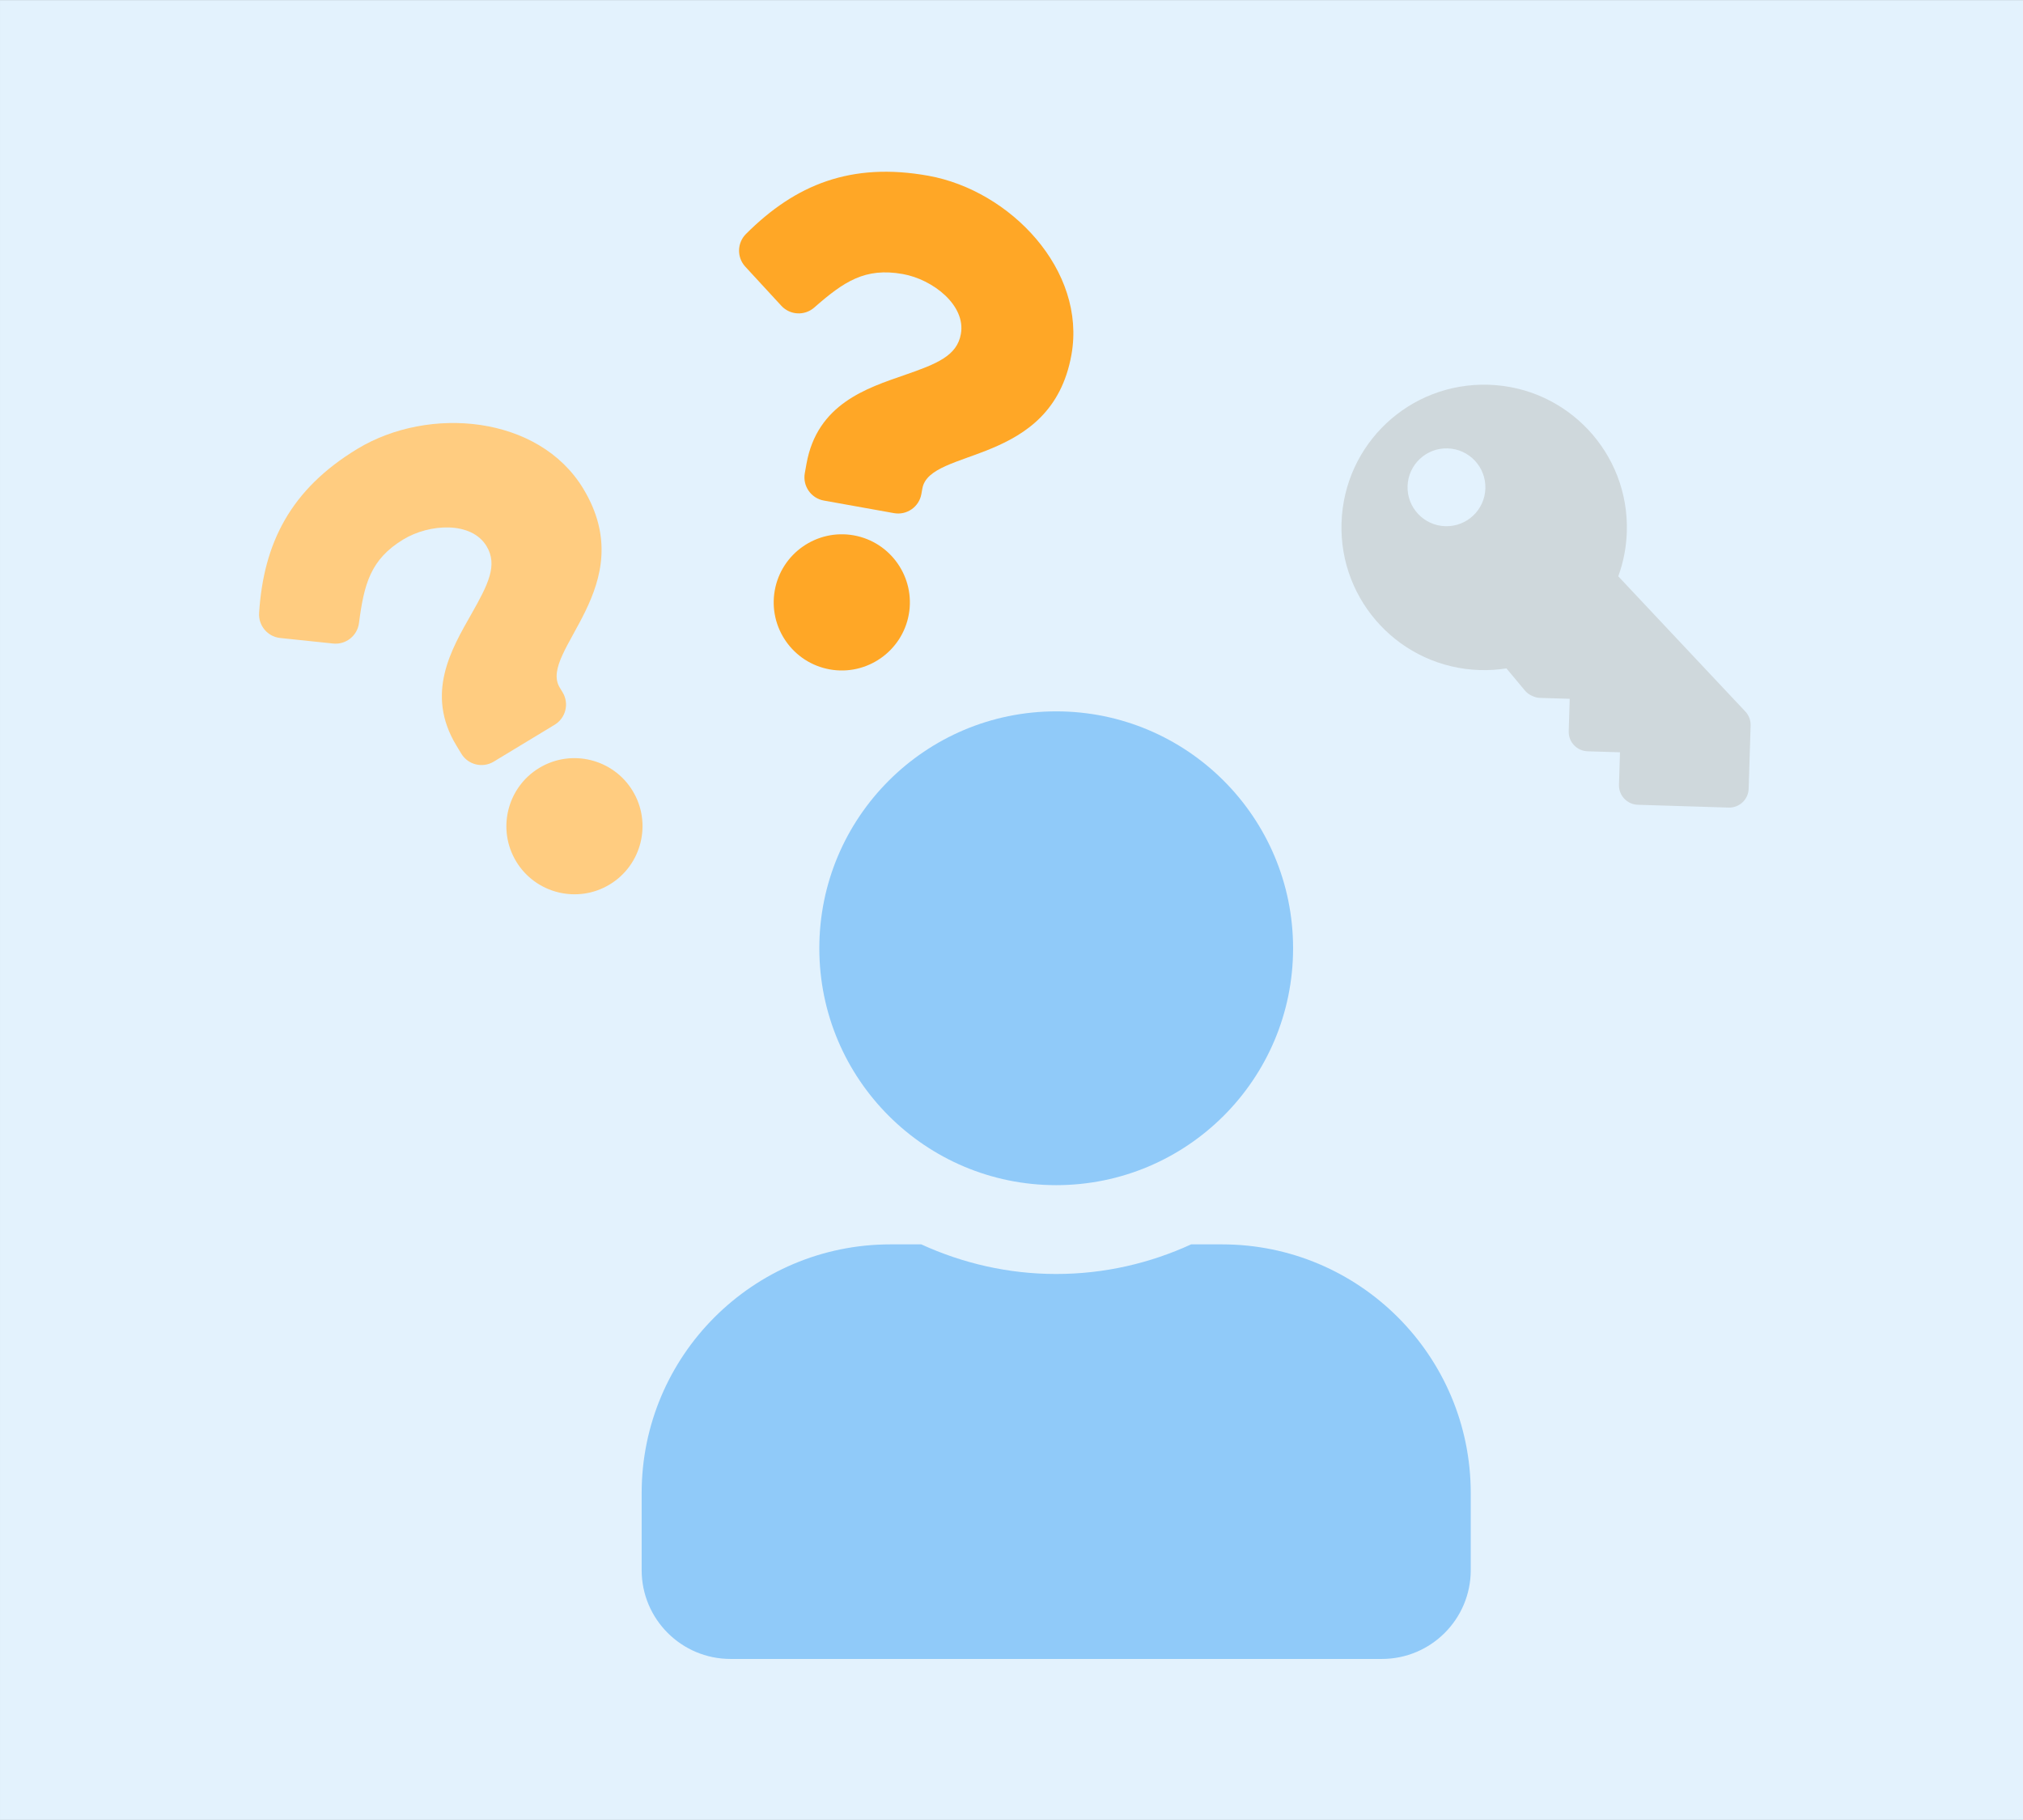 <?xml version="1.0" encoding="UTF-8" standalone="no"?>
<!DOCTYPE svg PUBLIC "-//W3C//DTD SVG 1.1//EN" "http://www.w3.org/Graphics/SVG/1.1/DTD/svg11.dtd">
<svg width="100%" height="100%" viewBox="0 0 468 421" version="1.1" xmlns="http://www.w3.org/2000/svg" xmlns:xlink="http://www.w3.org/1999/xlink" xml:space="preserve" xmlns:serif="http://www.serif.com/" style="fill-rule:evenodd;clip-rule:evenodd;stroke-linejoin:round;stroke-miterlimit:1.414;">
    <rect x="0" y="0" width="468" height="421" fill="#333333" stroke="none"/>
    <g transform="matrix(1.841,0,0,1.268,-24.352,-164.928)">
        <rect x="13.228" y="130.079" width="254.213" height="332.045" style="fill:rgb(227,242,253);"/>
    </g>
    <g transform="matrix(0.548,0,0,0.548,13.788,154.974)">
        <path d="M420.717,217.486C475.952,217.486 520.717,172.72 520.717,117.486C520.717,62.251 475.952,17.486 420.717,17.486C365.483,17.486 320.718,62.251 320.718,117.486C320.718,172.72 365.483,217.486 420.717,217.486ZM490.717,242.485L477.671,242.485C460.327,250.454 441.03,254.985 420.717,254.985C400.405,254.985 381.187,250.454 363.764,242.485L350.718,242.485C292.749,242.485 245.718,289.517 245.718,347.486L245.718,379.985C245.718,400.688 262.515,417.485 283.218,417.485L558.217,417.485C578.92,417.485 595.717,400.688 595.717,379.985L595.717,347.486C595.717,289.517 548.686,242.485 490.717,242.485Z" style="fill:rgb(144,202,249);fill-rule:nonzero;"/>
    </g>
    <g transform="matrix(0.664,-0.402,0.402,0.664,-175.104,223.348)">
        <path d="M363.871,40.285C340.487,40.285 325.341,49.866 313.45,66.953C311.292,70.052 311.957,74.302 314.966,76.584L327.605,86.167C330.643,88.47 334.967,87.932 337.347,84.951C344.685,75.758 350.129,70.464 361.592,70.464C370.605,70.464 381.753,76.265 381.753,85.004C381.753,91.612 376.299,95.005 367.399,99.994C357.021,105.812 343.288,113.053 343.288,131.167L343.288,134.035C343.288,137.918 346.436,141.066 350.319,141.066L371.551,141.066C375.435,141.066 378.583,137.918 378.583,134.035L378.583,132.343C378.583,119.787 415.282,119.264 415.282,85.285C415.282,59.696 388.739,40.285 363.871,40.285ZM360.936,149.697C349.745,149.697 340.641,158.801 340.641,169.991C340.641,181.181 349.745,190.285 360.936,190.285C372.126,190.285 381.23,181.181 381.23,169.99C381.23,158.8 372.126,149.697 360.936,149.697Z" style="fill:rgb(255,204,128);fill-rule:nonzero;"/>
    </g>
    <g transform="matrix(0.764,0.137,-0.137,0.764,-57.727,-39.975)">
        <path d="M363.871,40.285C340.487,40.285 325.341,49.866 313.45,66.953C311.292,70.052 311.957,74.302 314.966,76.584L327.605,86.167C330.643,88.47 334.967,87.932 337.347,84.951C344.685,75.758 350.129,70.464 361.592,70.464C370.605,70.464 381.753,76.265 381.753,85.004C381.753,91.612 376.299,95.005 367.399,99.994C357.021,105.812 343.288,113.053 343.288,131.167L343.288,134.035C343.288,137.918 346.436,141.066 350.319,141.066L371.551,141.066C375.435,141.066 378.583,137.918 378.583,134.035L378.583,132.343C378.583,119.787 415.282,119.264 415.282,85.285C415.282,59.696 388.739,40.285 363.871,40.285ZM360.936,149.697C349.745,149.697 340.641,158.801 340.641,169.991C340.641,181.181 349.745,190.285 360.936,190.285C372.126,190.285 381.23,181.181 381.23,169.99C381.23,158.8 372.126,149.697 360.936,149.697Z" style="fill:rgb(255,167,38);fill-rule:nonzero;"/>
    </g>
    <g transform="matrix(-1,-0.031,-0.031,1,743.225,59.991)">
        <path d="M430.573,74.336C430.573,56.056 415.852,41.335 397.573,41.336C379.347,41.336 364.573,56.11 364.573,74.336C364.573,77.949 365.156,81.426 366.229,84.68L335.891,115.017C335.047,115.861 334.573,117.006 334.573,118.199L334.573,132.835C334.573,135.321 336.588,137.335 339.073,137.335L360.073,137.335C362.558,137.335 364.573,135.321 364.573,132.835L364.573,125.335L372.073,125.335C374.558,125.335 376.573,123.321 376.573,120.835L376.573,113.335L383.552,113.335C384.668,113.335 386.175,112.659 386.916,111.825L391.418,106.76C393.412,107.136 395.469,107.335 397.573,107.335C415.798,107.335 430.573,92.561 430.573,74.336ZM397.573,65.336C397.573,60.365 401.602,56.336 406.573,56.336C411.543,56.336 415.573,60.365 415.573,65.336C415.573,70.306 411.543,74.336 406.573,74.336C401.602,74.336 397.573,70.306 397.573,65.336Z" style="fill:rgb(207,216,220);fill-rule:nonzero;"/>
    </g>
</svg>

